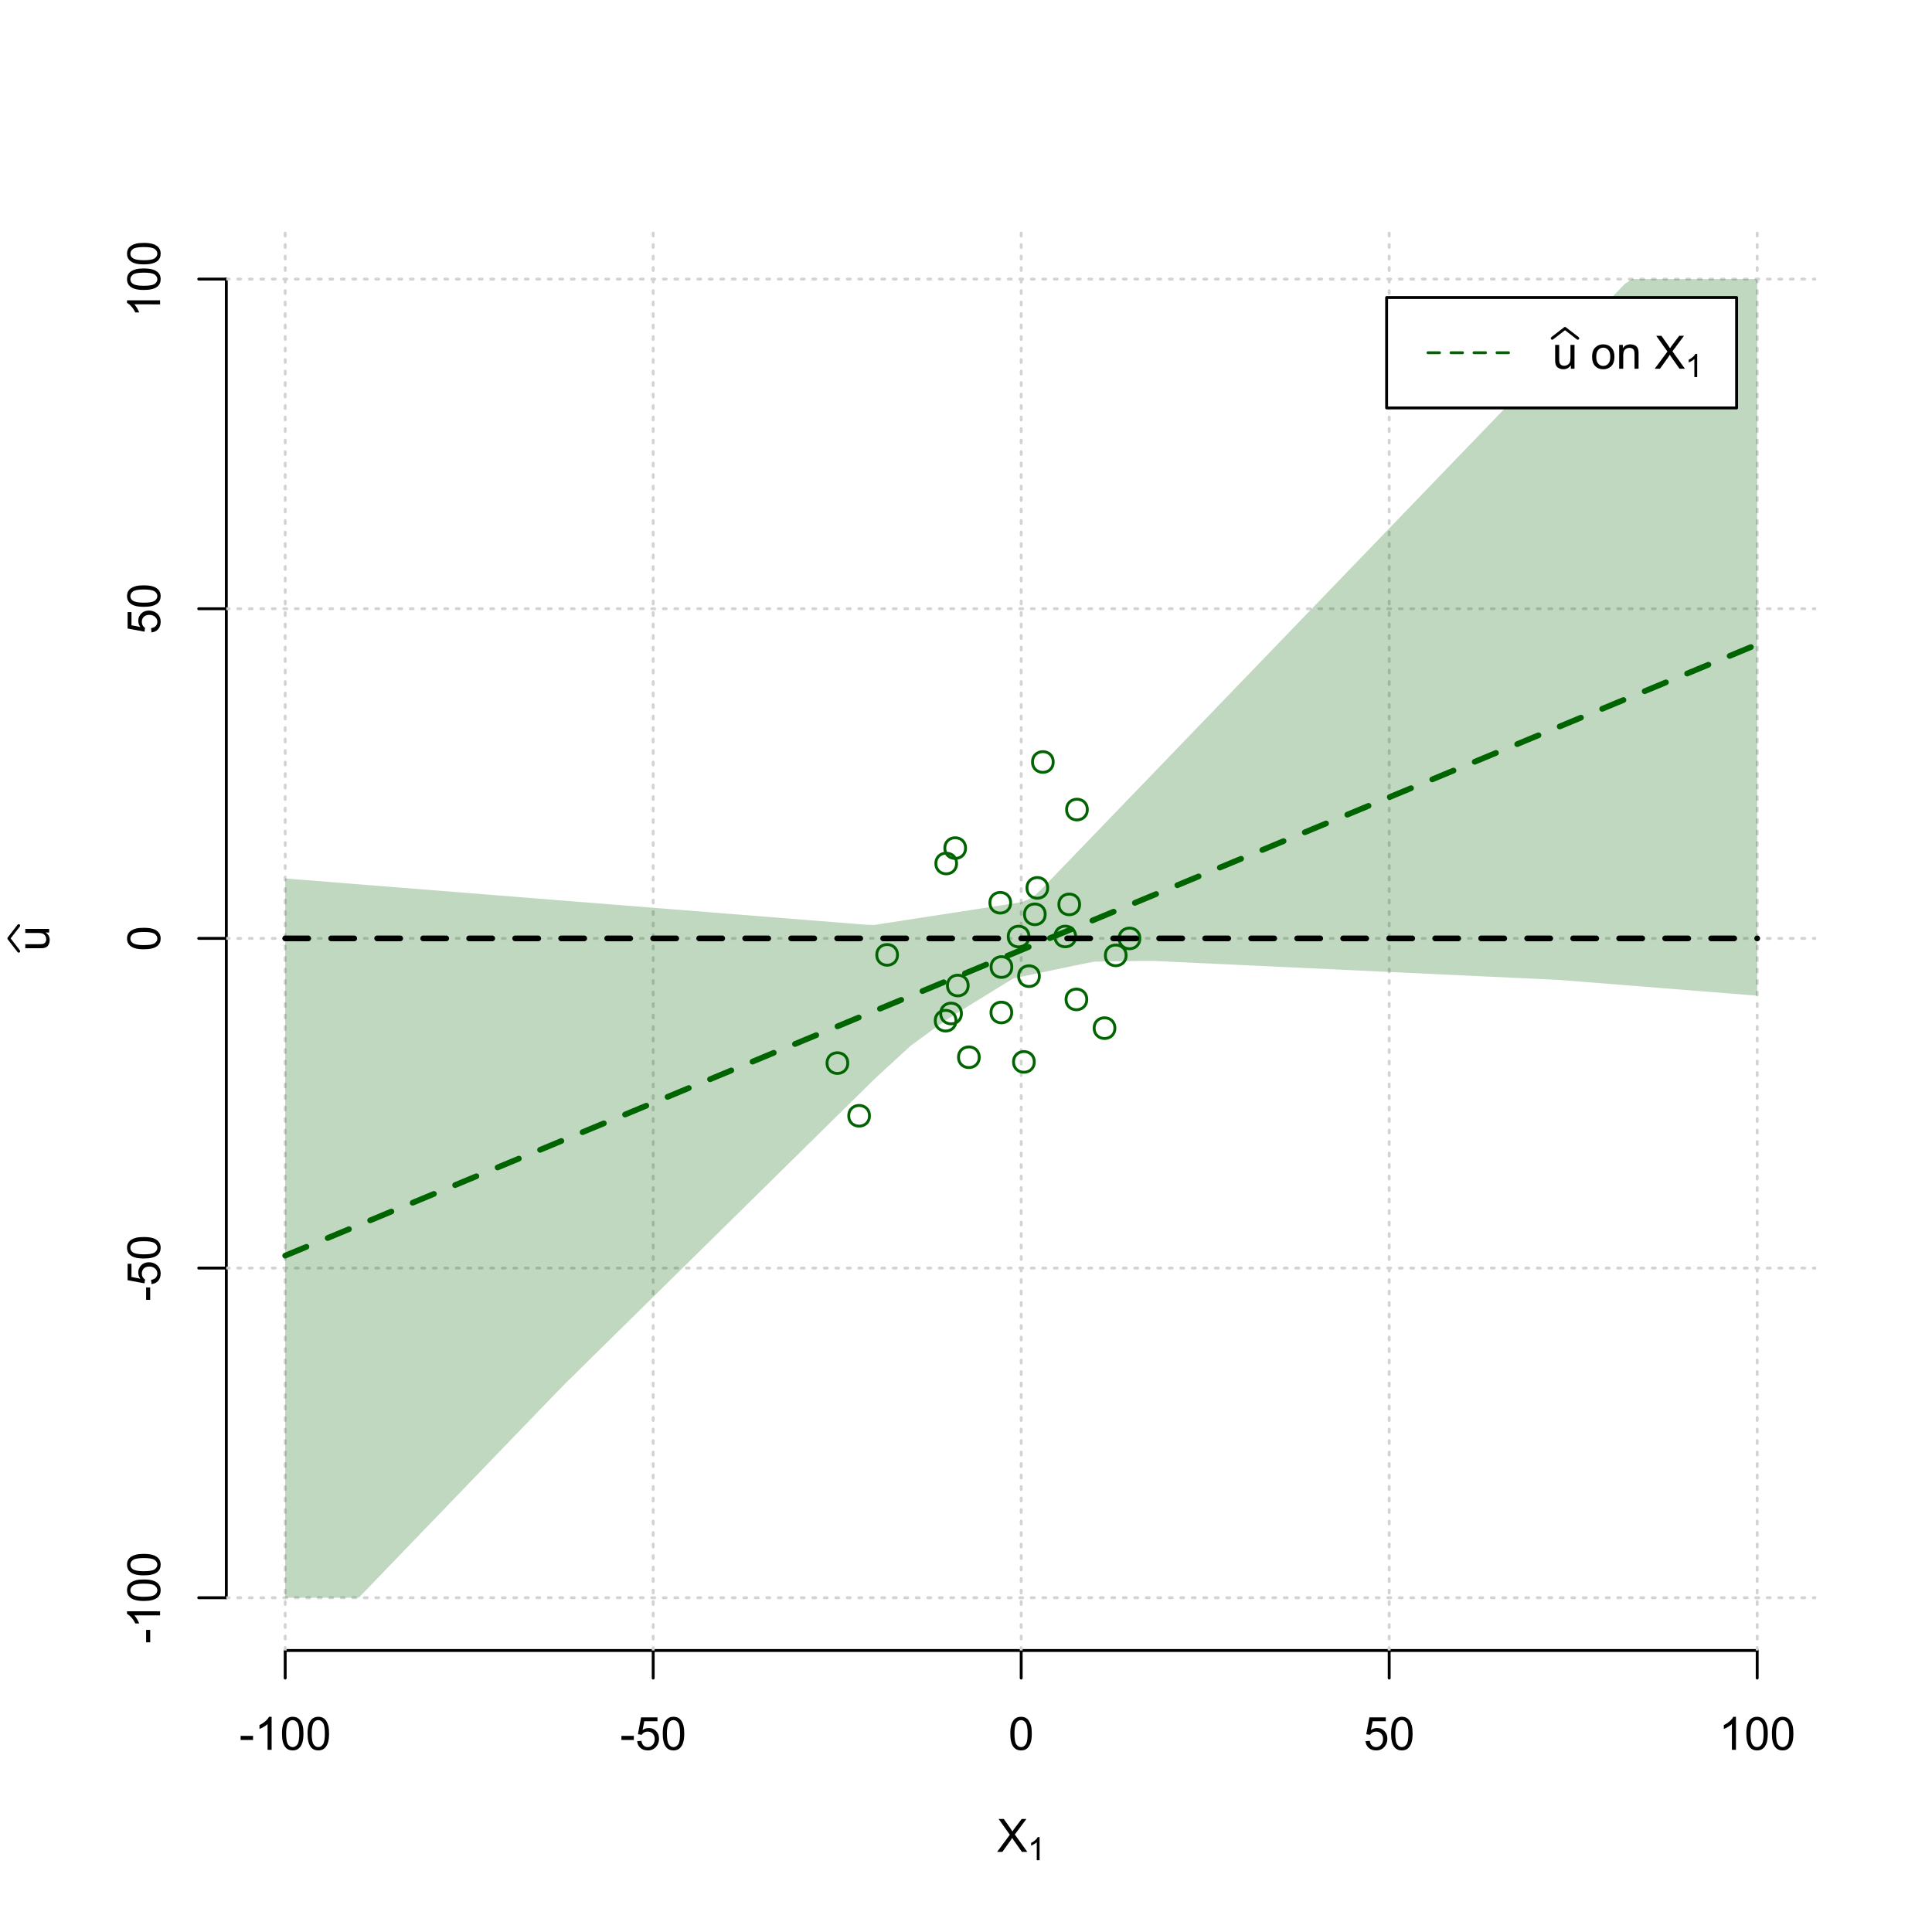 <?xml version="1.0" encoding="UTF-8"?>
<svg xmlns="http://www.w3.org/2000/svg" xmlns:xlink="http://www.w3.org/1999/xlink" width="504pt" height="504pt" viewBox="0 0 504 504" version="1.1">
<defs>
<g>
<symbol overflow="visible" id="glyph0-0">
<path style="stroke:none;" d="M 1.5 0 L 1.5 -7.5 L 7.5 -7.5 L 7.5 0 Z M 1.688 -0.188 L 7.312 -0.188 L 7.312 -7.312 L 1.688 -7.312 Z M 1.688 -0.188 "/>
</symbol>
<symbol overflow="visible" id="glyph0-1">
<path style="stroke:none;" d="M 0.055 0 L 3.375 -4.477 L 0.445 -8.59 L 1.797 -8.59 L 3.359 -6.387 C 3.68 -5.93 3.91 -5.578 4.047 -5.332 C 4.238 -5.645 4.465 -5.969 4.727 -6.312 L 6.457 -8.59 L 7.695 -8.59 L 4.676 -4.539 L 7.93 0 L 6.523 0 L 4.359 -3.062 C 4.238 -3.238 4.113 -3.43 3.984 -3.641 C 3.789 -3.324 3.652 -3.109 3.574 -2.992 L 1.418 0 Z M 0.055 0 "/>
</symbol>
<symbol overflow="visible" id="glyph0-2">
<path style="stroke:none;" d="M 0.383 -2.578 L 0.383 -3.641 L 3.621 -3.641 L 3.621 -2.578 Z M 0.383 -2.578 "/>
</symbol>
<symbol overflow="visible" id="glyph0-3">
<path style="stroke:none;" d="M 4.469 0 L 3.414 0 L 3.414 -6.719 C 3.16 -6.477 2.828 -6.234 2.414 -5.996 C 2 -5.75 1.629 -5.57 1.305 -5.449 L 1.305 -6.469 C 1.895 -6.742 2.41 -7.078 2.852 -7.477 C 3.293 -7.871 3.605 -8.254 3.789 -8.625 L 4.469 -8.625 Z M 4.469 0 "/>
</symbol>
<symbol overflow="visible" id="glyph0-4">
<path style="stroke:none;" d="M 0.5 -4.234 C 0.496 -5.246 0.602 -6.062 0.812 -6.688 C 1.02 -7.305 1.328 -7.785 1.742 -8.121 C 2.148 -8.457 2.668 -8.625 3.297 -8.625 C 3.758 -8.625 4.164 -8.531 4.512 -8.348 C 4.855 -8.16 5.141 -7.891 5.371 -7.543 C 5.594 -7.191 5.773 -6.766 5.906 -6.266 C 6.035 -5.762 6.098 -5.086 6.102 -4.234 C 6.098 -3.227 5.996 -2.414 5.789 -1.797 C 5.578 -1.176 5.266 -0.695 4.859 -0.359 C 4.445 -0.02 3.926 0.145 3.297 0.148 C 2.465 0.145 1.816 -0.148 1.348 -0.742 C 0.781 -1.457 0.496 -2.621 0.5 -4.234 Z M 1.582 -4.234 C 1.582 -2.824 1.746 -1.887 2.074 -1.418 C 2.402 -0.949 2.809 -0.715 3.297 -0.719 C 3.777 -0.715 4.184 -0.949 4.52 -1.422 C 4.848 -1.887 5.016 -2.824 5.016 -4.234 C 5.016 -5.648 4.848 -6.59 4.52 -7.055 C 4.184 -7.516 3.773 -7.746 3.289 -7.75 C 2.801 -7.746 2.414 -7.543 2.125 -7.137 C 1.762 -6.613 1.582 -5.645 1.582 -4.234 Z M 1.582 -4.234 "/>
</symbol>
<symbol overflow="visible" id="glyph0-5">
<path style="stroke:none;" d="M 0.5 -2.25 L 1.605 -2.344 C 1.684 -1.805 1.871 -1.398 2.176 -1.125 C 2.473 -0.852 2.836 -0.715 3.258 -0.719 C 3.766 -0.715 4.195 -0.906 4.547 -1.293 C 4.898 -1.672 5.074 -2.18 5.074 -2.82 C 5.074 -3.414 4.902 -3.891 4.566 -4.242 C 4.227 -4.59 3.785 -4.762 3.242 -4.766 C 2.898 -4.762 2.594 -4.684 2.32 -4.531 C 2.047 -4.375 1.832 -4.176 1.676 -3.93 L 0.688 -4.062 L 1.516 -8.473 L 5.789 -8.473 L 5.789 -7.465 L 2.359 -7.465 L 1.898 -5.156 C 2.414 -5.516 2.953 -5.695 3.523 -5.695 C 4.27 -5.695 4.902 -5.434 5.422 -4.914 C 5.934 -4.395 6.191 -3.727 6.195 -2.914 C 6.191 -2.133 5.965 -1.461 5.516 -0.898 C 4.961 -0.199 4.211 0.145 3.258 0.148 C 2.477 0.145 1.836 -0.07 1.344 -0.508 C 0.844 -0.941 0.562 -1.523 0.5 -2.25 Z M 0.5 -2.25 "/>
</symbol>
<symbol overflow="visible" id="glyph0-6">
<path style="stroke:none;" d="M 4.867 0 L 4.867 -0.914 C 4.379 -0.211 3.723 0.141 2.895 0.141 C 2.527 0.141 2.184 0.07 1.867 -0.07 C 1.547 -0.211 1.309 -0.387 1.156 -0.602 C 1 -0.812 0.895 -1.074 0.832 -1.383 C 0.785 -1.59 0.762 -1.918 0.766 -2.367 L 0.766 -6.223 L 1.82 -6.223 L 1.82 -2.773 C 1.816 -2.219 1.84 -1.848 1.887 -1.656 C 1.949 -1.379 2.09 -1.16 2.309 -1.004 C 2.523 -0.84 2.789 -0.762 3.105 -0.766 C 3.418 -0.762 3.715 -0.844 3.996 -1.008 C 4.273 -1.172 4.469 -1.391 4.586 -1.672 C 4.699 -1.949 4.758 -2.355 4.758 -2.891 L 4.758 -6.223 L 5.812 -6.223 L 5.812 0 Z M 4.867 0 "/>
</symbol>
<symbol overflow="visible" id="glyph0-7">
<path style="stroke:none;" d=""/>
</symbol>
<symbol overflow="visible" id="glyph0-8">
<path style="stroke:none;" d="M 0.398 -3.109 C 0.398 -4.262 0.719 -5.117 1.359 -5.672 C 1.895 -6.133 2.547 -6.363 3.316 -6.363 C 4.172 -6.363 4.871 -6.082 5.414 -5.52 C 5.953 -4.957 6.223 -4.184 6.227 -3.199 C 6.223 -2.398 6.102 -1.766 5.867 -1.309 C 5.625 -0.848 5.277 -0.492 4.82 -0.238 C 4.359 0.016 3.859 0.141 3.316 0.141 C 2.441 0.141 1.734 -0.137 1.203 -0.695 C 0.664 -1.254 0.398 -2.059 0.398 -3.109 Z M 1.484 -3.109 C 1.48 -2.309 1.656 -1.711 2.004 -1.32 C 2.348 -0.922 2.785 -0.727 3.316 -0.727 C 3.84 -0.727 4.273 -0.926 4.621 -1.324 C 4.969 -1.723 5.145 -2.328 5.145 -3.148 C 5.145 -3.914 4.969 -4.496 4.617 -4.895 C 4.266 -5.289 3.832 -5.488 3.316 -5.492 C 2.785 -5.488 2.348 -5.293 2.004 -4.898 C 1.656 -4.5 1.48 -3.902 1.484 -3.109 Z M 1.484 -3.109 "/>
</symbol>
<symbol overflow="visible" id="glyph0-9">
<path style="stroke:none;" d="M 0.789 0 L 0.789 -6.223 L 1.742 -6.223 L 1.742 -5.336 C 2.195 -6.02 2.855 -6.363 3.719 -6.363 C 4.09 -6.363 4.434 -6.293 4.754 -6.16 C 5.066 -6.023 5.305 -5.848 5.461 -5.633 C 5.617 -5.41 5.727 -5.152 5.789 -4.852 C 5.828 -4.656 5.848 -4.312 5.848 -3.828 L 5.848 0 L 4.793 0 L 4.793 -3.785 C 4.793 -4.215 4.75 -4.535 4.668 -4.75 C 4.586 -4.961 4.441 -5.129 4.234 -5.258 C 4.023 -5.383 3.777 -5.449 3.5 -5.449 C 3.047 -5.449 2.66 -5.305 2.332 -5.02 C 2.004 -4.734 1.84 -4.195 1.844 -3.398 L 1.844 0 Z M 0.789 0 "/>
</symbol>
<symbol overflow="visible" id="glyph1-0">
<path style="stroke:none;" d="M 1.051 0 L 1.051 -5.25 L 5.25 -5.25 L 5.25 0 Z M 1.18 -0.133 L 5.117 -0.133 L 5.117 -5.117 L 1.18 -5.117 Z M 1.18 -0.133 "/>
</symbol>
<symbol overflow="visible" id="glyph1-1">
<path style="stroke:none;" d="M 3.129 0 L 2.391 0 L 2.391 -4.703 C 2.211 -4.531 1.977 -4.363 1.691 -4.195 C 1.398 -4.023 1.141 -3.895 0.914 -3.812 L 0.914 -4.527 C 1.328 -4.719 1.688 -4.953 1.996 -5.234 C 2.305 -5.508 2.523 -5.777 2.652 -6.039 L 3.129 -6.039 Z M 3.129 0 "/>
</symbol>
<symbol overflow="visible" id="glyph2-0">
<path style="stroke:none;" d="M 0 -1.5 L -7.5 -1.5 L -7.5 -7.5 L 0 -7.5 Z M -0.188 -1.688 L -0.188 -7.312 L -7.312 -7.312 L -7.312 -1.688 Z M -0.188 -1.688 "/>
</symbol>
<symbol overflow="visible" id="glyph2-1">
<path style="stroke:none;" d="M 0 -4.867 L -0.914 -4.867 C -0.211 -4.379 0.141 -3.723 0.141 -2.895 C 0.141 -2.527 0.07 -2.184 -0.07 -1.867 C -0.211 -1.547 -0.387 -1.309 -0.598 -1.156 C -0.809 -1 -1.07 -0.895 -1.383 -0.832 C -1.59 -0.789 -1.918 -0.766 -2.367 -0.77 L -6.223 -0.77 L -6.223 -1.824 L -2.773 -1.824 C -2.219 -1.82 -1.848 -1.844 -1.656 -1.887 C -1.379 -1.949 -1.16 -2.09 -1.004 -2.309 C -0.84 -2.523 -0.762 -2.789 -0.766 -3.105 C -0.762 -3.418 -0.844 -3.715 -1.008 -3.996 C -1.172 -4.273 -1.391 -4.469 -1.672 -4.586 C -1.945 -4.699 -2.352 -4.758 -2.887 -4.758 L -6.223 -4.758 L -6.223 -5.812 L 0 -5.812 Z M 0 -4.867 "/>
</symbol>
<symbol overflow="visible" id="glyph2-2">
<path style="stroke:none;" d="M -2.578 -0.383 L -3.641 -0.383 L -3.641 -3.621 L -2.578 -3.621 Z M -2.578 -0.383 "/>
</symbol>
<symbol overflow="visible" id="glyph2-3">
<path style="stroke:none;" d="M 0 -4.469 L 0 -3.414 L -6.719 -3.418 C -6.477 -3.16 -6.234 -2.828 -5.996 -2.418 C -5.75 -2.004 -5.57 -1.633 -5.449 -1.309 L -6.469 -1.309 C -6.742 -1.895 -7.078 -2.41 -7.477 -2.852 C -7.871 -3.293 -8.254 -3.605 -8.625 -3.793 L -8.625 -4.473 Z M 0 -4.469 "/>
</symbol>
<symbol overflow="visible" id="glyph2-4">
<path style="stroke:none;" d="M -4.234 -0.5 C -5.246 -0.496 -6.062 -0.602 -6.688 -0.812 C -7.305 -1.02 -7.785 -1.328 -8.121 -1.742 C -8.457 -2.152 -8.625 -2.672 -8.625 -3.301 C -8.625 -3.758 -8.531 -4.164 -8.348 -4.512 C -8.16 -4.859 -7.891 -5.145 -7.543 -5.371 C -7.191 -5.594 -6.766 -5.773 -6.266 -5.906 C -5.762 -6.035 -5.086 -6.098 -4.234 -6.102 C -3.223 -6.098 -2.41 -5.996 -1.793 -5.789 C -1.176 -5.578 -0.695 -5.266 -0.359 -4.859 C -0.02 -4.445 0.145 -3.926 0.148 -3.297 C 0.145 -2.465 -0.148 -1.816 -0.742 -1.348 C -1.457 -0.781 -2.621 -0.496 -4.234 -0.5 Z M -4.234 -1.582 C -2.824 -1.582 -1.887 -1.746 -1.418 -2.074 C -0.949 -2.402 -0.715 -2.809 -0.719 -3.297 C -0.715 -3.777 -0.949 -4.184 -1.422 -4.52 C -1.887 -4.848 -2.824 -5.016 -4.234 -5.016 C -5.648 -5.016 -6.59 -4.848 -7.055 -4.52 C -7.516 -4.188 -7.746 -3.777 -7.75 -3.289 C -7.746 -2.801 -7.543 -2.414 -7.137 -2.129 C -6.613 -1.762 -5.645 -1.582 -4.234 -1.582 Z M -4.234 -1.582 "/>
</symbol>
<symbol overflow="visible" id="glyph2-5">
<path style="stroke:none;" d="M -2.25 -0.5 L -2.344 -1.605 C -1.805 -1.684 -1.398 -1.871 -1.125 -2.176 C -0.852 -2.473 -0.715 -2.836 -0.719 -3.258 C -0.715 -3.766 -0.906 -4.195 -1.293 -4.547 C -1.672 -4.898 -2.18 -5.074 -2.816 -5.074 C -3.414 -5.074 -3.891 -4.902 -4.242 -4.566 C -4.59 -4.227 -4.762 -3.785 -4.766 -3.242 C -4.762 -2.898 -4.684 -2.594 -4.531 -2.32 C -4.375 -2.047 -4.176 -1.832 -3.93 -1.676 L -4.062 -0.688 L -8.473 -1.52 L -8.473 -5.789 L -7.465 -5.789 L -7.465 -2.363 L -5.156 -1.898 C -5.516 -2.414 -5.695 -2.953 -5.695 -3.523 C -5.695 -4.27 -5.434 -4.902 -4.914 -5.422 C -4.395 -5.934 -3.727 -6.191 -2.91 -6.195 C -2.133 -6.191 -1.461 -5.965 -0.895 -5.516 C -0.199 -4.961 0.145 -4.211 0.148 -3.258 C 0.145 -2.477 -0.07 -1.836 -0.508 -1.344 C -0.941 -0.848 -1.523 -0.566 -2.25 -0.5 Z M -2.25 -0.5 "/>
</symbol>
</g>
<clipPath id="clip1">
  <path d="M 74 59.039 L 75 59.039 L 75 430.559 L 74 430.559 Z M 74 59.039 "/>
</clipPath>
<clipPath id="clip2">
  <path d="M 170 59.039 L 171 59.039 L 171 430.559 L 170 430.559 Z M 170 59.039 "/>
</clipPath>
<clipPath id="clip3">
  <path d="M 266 59.039 L 267 59.039 L 267 430.559 L 266 430.559 Z M 266 59.039 "/>
</clipPath>
<clipPath id="clip4">
  <path d="M 362 59.039 L 363 59.039 L 363 430.559 L 362 430.559 Z M 362 59.039 "/>
</clipPath>
<clipPath id="clip5">
  <path d="M 458 59.039 L 459 59.039 L 459 430.559 L 458 430.559 Z M 458 59.039 "/>
</clipPath>
<clipPath id="clip6">
  <path d="M 59.039 416 L 473.758 416 L 473.758 418 L 59.039 418 Z M 59.039 416 "/>
</clipPath>
<clipPath id="clip7">
  <path d="M 59.039 330 L 473.758 330 L 473.758 332 L 59.039 332 Z M 59.039 330 "/>
</clipPath>
<clipPath id="clip8">
  <path d="M 59.039 244 L 473.758 244 L 473.758 246 L 59.039 246 Z M 59.039 244 "/>
</clipPath>
<clipPath id="clip9">
  <path d="M 59.039 158 L 473.758 158 L 473.758 160 L 59.039 160 Z M 59.039 158 "/>
</clipPath>
<clipPath id="clip10">
  <path d="M 59.039 72 L 473.758 72 L 473.758 74 L 59.039 74 Z M 59.039 72 "/>
</clipPath>
</defs>
<g id="surface4686">
<rect x="0" y="0" width="504" height="504" style="fill:rgb(100%,100%,100%);fill-opacity:1;stroke:none;"/>
<g style="fill:rgb(0%,0%,0%);fill-opacity:1;">
  <use xlink:href="#glyph0-1" x="260.062" y="483.102"/>
</g>
<g style="fill:rgb(0%,0%,0%);fill-opacity:1;">
  <use xlink:href="#glyph1-1" x="268.066" y="485.281"/>
</g>
<g style="fill:rgb(0%,0%,0%);fill-opacity:1;">
  <use xlink:href="#glyph2-1" x="12.82" y="248.137"/>
</g>
<path style="fill:none;stroke-width:0.75;stroke-linecap:round;stroke-linejoin:round;stroke:rgb(0%,0%,0%);stroke-opacity:1;stroke-miterlimit:10;" d="M 4.879 248.137 L 2.301 244.801 L 4.879 241.465 "/>
<path style="fill:none;stroke-width:0.75;stroke-linecap:round;stroke-linejoin:round;stroke:rgb(0%,0%,0%);stroke-opacity:1;stroke-miterlimit:10;" d="M 74.398 430.559 L 458.398 430.559 "/>
<path style="fill:none;stroke-width:0.75;stroke-linecap:round;stroke-linejoin:round;stroke:rgb(0%,0%,0%);stroke-opacity:1;stroke-miterlimit:10;" d="M 74.398 430.559 L 74.398 437.762 "/>
<path style="fill:none;stroke-width:0.75;stroke-linecap:round;stroke-linejoin:round;stroke:rgb(0%,0%,0%);stroke-opacity:1;stroke-miterlimit:10;" d="M 170.398 430.559 L 170.398 437.762 "/>
<path style="fill:none;stroke-width:0.75;stroke-linecap:round;stroke-linejoin:round;stroke:rgb(0%,0%,0%);stroke-opacity:1;stroke-miterlimit:10;" d="M 266.398 430.559 L 266.398 437.762 "/>
<path style="fill:none;stroke-width:0.75;stroke-linecap:round;stroke-linejoin:round;stroke:rgb(0%,0%,0%);stroke-opacity:1;stroke-miterlimit:10;" d="M 362.398 430.559 L 362.398 437.762 "/>
<path style="fill:none;stroke-width:0.75;stroke-linecap:round;stroke-linejoin:round;stroke:rgb(0%,0%,0%);stroke-opacity:1;stroke-miterlimit:10;" d="M 458.398 430.559 L 458.398 437.762 "/>
<g style="fill:rgb(0%,0%,0%);fill-opacity:1;">
  <use xlink:href="#glyph0-2" x="62.391" y="456.48"/>
  <use xlink:href="#glyph0-3" x="66.387" y="456.48"/>
  <use xlink:href="#glyph0-4" x="73.061" y="456.48"/>
  <use xlink:href="#glyph0-4" x="79.734" y="456.48"/>
</g>
<g style="fill:rgb(0%,0%,0%);fill-opacity:1;">
  <use xlink:href="#glyph0-2" x="161.727" y="456.48"/>
  <use xlink:href="#glyph0-5" x="165.723" y="456.48"/>
  <use xlink:href="#glyph0-4" x="172.396" y="456.48"/>
</g>
<g style="fill:rgb(0%,0%,0%);fill-opacity:1;">
  <use xlink:href="#glyph0-4" x="263.062" y="456.48"/>
</g>
<g style="fill:rgb(0%,0%,0%);fill-opacity:1;">
  <use xlink:href="#glyph0-5" x="355.727" y="456.48"/>
  <use xlink:href="#glyph0-4" x="362.4" y="456.48"/>
</g>
<g style="fill:rgb(0%,0%,0%);fill-opacity:1;">
  <use xlink:href="#glyph0-3" x="448.387" y="456.48"/>
  <use xlink:href="#glyph0-4" x="455.061" y="456.48"/>
  <use xlink:href="#glyph0-4" x="461.734" y="456.48"/>
</g>
<path style="fill:none;stroke-width:0.75;stroke-linecap:round;stroke-linejoin:round;stroke:rgb(0%,0%,0%);stroke-opacity:1;stroke-miterlimit:10;" d="M 59.039 416.801 L 59.039 72.801 "/>
<path style="fill:none;stroke-width:0.75;stroke-linecap:round;stroke-linejoin:round;stroke:rgb(0%,0%,0%);stroke-opacity:1;stroke-miterlimit:10;" d="M 59.039 416.801 L 51.84 416.801 "/>
<path style="fill:none;stroke-width:0.75;stroke-linecap:round;stroke-linejoin:round;stroke:rgb(0%,0%,0%);stroke-opacity:1;stroke-miterlimit:10;" d="M 59.039 330.801 L 51.84 330.801 "/>
<path style="fill:none;stroke-width:0.75;stroke-linecap:round;stroke-linejoin:round;stroke:rgb(0%,0%,0%);stroke-opacity:1;stroke-miterlimit:10;" d="M 59.039 244.801 L 51.84 244.801 "/>
<path style="fill:none;stroke-width:0.75;stroke-linecap:round;stroke-linejoin:round;stroke:rgb(0%,0%,0%);stroke-opacity:1;stroke-miterlimit:10;" d="M 59.039 158.801 L 51.84 158.801 "/>
<path style="fill:none;stroke-width:0.75;stroke-linecap:round;stroke-linejoin:round;stroke:rgb(0%,0%,0%);stroke-opacity:1;stroke-miterlimit:10;" d="M 59.039 72.801 L 51.84 72.801 "/>
<g style="fill:rgb(0%,0%,0%);fill-opacity:1;">
  <use xlink:href="#glyph2-2" x="41.762" y="428.809"/>
  <use xlink:href="#glyph2-3" x="41.762" y="424.812"/>
  <use xlink:href="#glyph2-4" x="41.762" y="418.139"/>
  <use xlink:href="#glyph2-4" x="41.762" y="411.465"/>
</g>
<g style="fill:rgb(0%,0%,0%);fill-opacity:1;">
  <use xlink:href="#glyph2-2" x="41.762" y="339.473"/>
  <use xlink:href="#glyph2-5" x="41.762" y="335.477"/>
  <use xlink:href="#glyph2-4" x="41.762" y="328.803"/>
</g>
<g style="fill:rgb(0%,0%,0%);fill-opacity:1;">
  <use xlink:href="#glyph2-4" x="41.762" y="248.137"/>
</g>
<g style="fill:rgb(0%,0%,0%);fill-opacity:1;">
  <use xlink:href="#glyph2-5" x="41.762" y="165.473"/>
  <use xlink:href="#glyph2-4" x="41.762" y="158.799"/>
</g>
<g style="fill:rgb(0%,0%,0%);fill-opacity:1;">
  <use xlink:href="#glyph2-3" x="41.762" y="82.812"/>
  <use xlink:href="#glyph2-4" x="41.762" y="76.139"/>
  <use xlink:href="#glyph2-4" x="41.762" y="69.465"/>
</g>
<g clip-path="url(#clip1)" clip-rule="nonzero">
<path style="fill:none;stroke-width:0.75;stroke-linecap:round;stroke-linejoin:round;stroke:rgb(82.745%,82.745%,82.745%);stroke-opacity:1;stroke-dasharray:0.75,2.25;stroke-miterlimit:10;" d="M 74.398 430.559 L 74.398 59.039 "/>
</g>
<g clip-path="url(#clip2)" clip-rule="nonzero">
<path style="fill:none;stroke-width:0.75;stroke-linecap:round;stroke-linejoin:round;stroke:rgb(82.745%,82.745%,82.745%);stroke-opacity:1;stroke-dasharray:0.75,2.25;stroke-miterlimit:10;" d="M 170.398 430.559 L 170.398 59.039 "/>
</g>
<g clip-path="url(#clip3)" clip-rule="nonzero">
<path style="fill:none;stroke-width:0.75;stroke-linecap:round;stroke-linejoin:round;stroke:rgb(82.745%,82.745%,82.745%);stroke-opacity:1;stroke-dasharray:0.75,2.25;stroke-miterlimit:10;" d="M 266.398 430.559 L 266.398 59.039 "/>
</g>
<g clip-path="url(#clip4)" clip-rule="nonzero">
<path style="fill:none;stroke-width:0.75;stroke-linecap:round;stroke-linejoin:round;stroke:rgb(82.745%,82.745%,82.745%);stroke-opacity:1;stroke-dasharray:0.75,2.25;stroke-miterlimit:10;" d="M 362.398 430.559 L 362.398 59.039 "/>
</g>
<g clip-path="url(#clip5)" clip-rule="nonzero">
<path style="fill:none;stroke-width:0.75;stroke-linecap:round;stroke-linejoin:round;stroke:rgb(82.745%,82.745%,82.745%);stroke-opacity:1;stroke-dasharray:0.75,2.25;stroke-miterlimit:10;" d="M 458.398 430.559 L 458.398 59.039 "/>
</g>
<g clip-path="url(#clip6)" clip-rule="nonzero">
<path style="fill:none;stroke-width:0.75;stroke-linecap:round;stroke-linejoin:round;stroke:rgb(82.745%,82.745%,82.745%);stroke-opacity:1;stroke-dasharray:0.75,2.25;stroke-miterlimit:10;" d="M 59.039 416.801 L 473.762 416.801 "/>
</g>
<g clip-path="url(#clip7)" clip-rule="nonzero">
<path style="fill:none;stroke-width:0.75;stroke-linecap:round;stroke-linejoin:round;stroke:rgb(82.745%,82.745%,82.745%);stroke-opacity:1;stroke-dasharray:0.75,2.25;stroke-miterlimit:10;" d="M 59.039 330.801 L 473.762 330.801 "/>
</g>
<g clip-path="url(#clip8)" clip-rule="nonzero">
<path style="fill:none;stroke-width:0.75;stroke-linecap:round;stroke-linejoin:round;stroke:rgb(82.745%,82.745%,82.745%);stroke-opacity:1;stroke-dasharray:0.75,2.25;stroke-miterlimit:10;" d="M 59.039 244.801 L 473.762 244.801 "/>
</g>
<g clip-path="url(#clip9)" clip-rule="nonzero">
<path style="fill:none;stroke-width:0.75;stroke-linecap:round;stroke-linejoin:round;stroke:rgb(82.745%,82.745%,82.745%);stroke-opacity:1;stroke-dasharray:0.75,2.25;stroke-miterlimit:10;" d="M 59.039 158.801 L 473.762 158.801 "/>
</g>
<g clip-path="url(#clip10)" clip-rule="nonzero">
<path style="fill:none;stroke-width:0.75;stroke-linecap:round;stroke-linejoin:round;stroke:rgb(82.745%,82.745%,82.745%);stroke-opacity:1;stroke-dasharray:0.75,2.25;stroke-miterlimit:10;" d="M 59.039 72.801 L 473.762 72.801 "/>
</g>
<path style=" stroke:none;fill-rule:nonzero;fill:rgb(0%,39.216%,0%);fill-opacity:0.251;" d="M 74.398 213.875 L 74.398 229.164 L 76.32 229.316 L 78.238 229.469 L 80.16 229.621 L 82.078 229.773 L 85.922 230.078 L 87.84 230.234 L 89.762 230.387 L 91.68 230.539 L 93.602 230.691 L 95.52 230.844 L 97.441 230.996 L 99.359 231.148 L 101.281 231.301 L 103.199 231.457 L 105.121 231.609 L 107.039 231.762 L 108.961 231.914 L 110.879 232.066 L 112.801 232.219 L 114.719 232.371 L 116.641 232.527 L 118.559 232.68 L 120.48 232.832 L 122.398 232.984 L 124.32 233.137 L 126.238 233.289 L 128.16 233.441 L 130.078 233.598 L 133.922 233.902 L 135.84 234.055 L 137.762 234.207 L 139.68 234.359 L 141.602 234.512 L 143.52 234.664 L 145.441 234.82 L 147.359 234.973 L 149.281 235.125 L 151.199 235.277 L 153.121 235.43 L 155.039 235.582 L 156.961 235.734 L 158.879 235.891 L 160.801 236.043 L 162.719 236.195 L 164.641 236.348 L 166.559 236.5 L 168.48 236.652 L 170.398 236.805 L 172.32 236.961 L 174.238 237.113 L 176.16 237.266 L 178.078 237.418 L 181.922 237.723 L 183.84 237.875 L 185.762 238.031 L 187.68 238.184 L 189.602 238.336 L 191.52 238.488 L 193.441 238.641 L 195.359 238.793 L 197.281 238.945 L 199.199 239.098 L 201.121 239.254 L 203.039 239.406 L 204.961 239.559 L 206.879 239.711 L 208.801 239.863 L 210.719 240.016 L 212.641 240.168 L 214.559 240.324 L 216.48 240.477 L 218.398 240.629 L 220.32 240.781 L 222.238 240.934 L 224.16 241.086 L 226.078 241.238 L 228 241.301 L 229.922 241.004 L 231.84 240.707 L 233.762 240.414 L 235.68 240.117 L 237.602 239.82 L 239.52 239.523 L 241.441 239.23 L 243.359 238.934 L 245.281 238.637 L 247.199 238.34 L 249.121 238.047 L 251.039 237.75 L 252.961 237.453 L 254.879 237.156 L 256.801 236.859 L 258.719 236.566 L 260.641 236.27 L 262.559 235.973 L 264.48 235.676 L 266.398 235.383 L 268.32 234.613 L 270.238 233.344 L 272.16 231.48 L 274.078 229.488 L 277.922 225.504 L 279.84 223.512 L 281.762 221.52 L 283.68 219.527 L 285.602 217.535 L 287.52 215.543 L 289.441 213.551 L 291.359 211.559 L 293.281 209.566 L 295.199 207.574 L 297.121 205.582 L 299.039 203.59 L 300.961 201.598 L 302.879 199.605 L 304.801 197.613 L 306.719 195.621 L 308.641 193.629 L 310.559 191.637 L 312.48 189.645 L 314.398 187.652 L 316.32 185.66 L 318.238 183.668 L 320.16 181.672 L 322.078 179.68 L 325.922 175.695 L 327.84 173.703 L 329.762 171.711 L 331.68 169.719 L 333.602 167.727 L 335.52 165.734 L 337.441 163.742 L 339.359 161.75 L 341.281 159.758 L 343.199 157.766 L 345.121 155.773 L 347.039 153.781 L 348.961 151.789 L 350.879 149.797 L 352.801 147.805 L 354.719 145.812 L 356.641 143.82 L 358.559 141.828 L 360.48 139.836 L 362.398 137.844 L 364.32 135.852 L 366.238 133.859 L 368.16 131.867 L 370.078 129.875 L 372 127.879 L 373.922 125.887 L 375.84 123.895 L 377.762 121.902 L 379.68 119.91 L 381.602 117.918 L 383.52 115.926 L 385.441 113.934 L 387.359 111.941 L 389.281 109.949 L 391.199 107.957 L 393.121 105.965 L 395.039 103.973 L 396.961 101.98 L 398.879 99.988 L 400.801 97.996 L 402.719 96.004 L 404.641 94.012 L 406.559 92.02 L 408.48 90.027 L 410.398 88.035 L 412.32 86.043 L 414.238 84.051 L 416.16 82.059 L 418.078 80.066 L 421.922 76.082 L 423.84 74.086 L 425.762 72.801 L 458.398 72.801 L 458.398 275.027 L 458.398 259.738 L 456.48 259.586 L 454.559 259.434 L 452.641 259.281 L 450.719 259.129 L 448.801 258.973 L 446.879 258.82 L 444.961 258.668 L 443.039 258.516 L 441.121 258.363 L 439.199 258.211 L 437.281 258.059 L 435.359 257.902 L 433.441 257.75 L 431.52 257.598 L 429.602 257.445 L 427.68 257.293 L 425.762 257.141 L 423.84 256.988 L 421.922 256.832 L 418.078 256.527 L 416.16 256.375 L 414.238 256.223 L 412.32 256.07 L 410.398 255.918 L 408.48 255.766 L 406.559 255.621 L 404.641 255.531 L 402.719 255.441 L 400.801 255.352 L 398.879 255.262 L 396.961 255.172 L 395.039 255.082 L 393.121 254.992 L 391.199 254.902 L 389.281 254.812 L 387.359 254.723 L 385.441 254.633 L 383.52 254.543 L 381.602 254.453 L 379.68 254.363 L 377.762 254.273 L 375.84 254.184 L 373.922 254.09 L 370.078 253.91 L 368.16 253.82 L 366.238 253.73 L 364.32 253.641 L 362.398 253.551 L 360.48 253.461 L 358.559 253.371 L 356.641 253.281 L 354.719 253.191 L 352.801 253.102 L 350.879 253.012 L 348.961 252.922 L 347.039 252.832 L 345.121 252.742 L 343.199 252.652 L 341.281 252.562 L 339.359 252.473 L 337.441 252.383 L 335.52 252.293 L 333.602 252.199 L 331.68 252.109 L 329.762 252.02 L 327.84 251.93 L 325.922 251.84 L 322.078 251.66 L 320.16 251.57 L 318.238 251.48 L 316.32 251.391 L 314.398 251.301 L 312.48 251.211 L 310.559 251.121 L 308.641 251.031 L 306.719 250.941 L 304.801 250.852 L 302.879 250.762 L 300.961 250.672 L 299.039 250.664 L 297.121 250.691 L 295.199 250.719 L 293.281 250.746 L 291.359 250.773 L 289.441 250.801 L 287.52 250.828 L 285.602 250.855 L 283.68 251.203 L 281.762 251.602 L 279.84 252 L 277.922 252.398 L 276 252.797 L 274.078 253.199 L 272.16 253.598 L 270.238 253.996 L 268.32 254.395 L 266.398 254.793 L 264.48 255.191 L 262.559 256.336 L 260.641 257.516 L 258.719 258.695 L 256.801 259.879 L 254.879 261.059 L 252.961 262.238 L 251.039 263.418 L 249.121 264.602 L 247.199 265.852 L 245.281 267.188 L 243.359 268.562 L 241.441 269.973 L 239.52 271.379 L 237.602 272.785 L 235.68 274.539 L 233.762 276.301 L 231.84 278.062 L 229.922 279.824 L 228 281.613 L 226.078 283.504 L 224.16 285.395 L 222.238 287.285 L 220.32 289.176 L 218.398 291.066 L 216.48 292.957 L 214.559 294.848 L 212.641 296.738 L 210.719 298.629 L 208.801 300.52 L 206.879 302.41 L 204.961 304.301 L 203.039 306.191 L 201.121 308.082 L 199.199 309.973 L 197.281 311.863 L 195.359 313.754 L 193.441 315.645 L 191.52 317.535 L 189.602 319.426 L 187.68 321.316 L 185.762 323.207 L 183.84 325.098 L 181.922 326.988 L 178.078 330.77 L 176.16 332.66 L 174.238 334.551 L 172.32 336.441 L 170.398 338.332 L 168.48 340.223 L 166.559 342.113 L 164.641 344.004 L 162.719 345.895 L 160.801 347.785 L 158.879 349.676 L 156.961 351.566 L 155.039 353.457 L 153.121 355.348 L 151.199 357.238 L 149.281 359.129 L 147.359 361.02 L 145.441 362.977 L 143.52 364.969 L 141.602 366.961 L 139.68 368.953 L 137.762 370.945 L 135.84 372.938 L 133.922 374.93 L 130.078 378.914 L 128.16 380.906 L 126.238 382.898 L 124.32 384.891 L 122.398 386.883 L 120.48 388.875 L 118.559 390.867 L 116.641 392.859 L 114.719 394.852 L 112.801 396.848 L 110.879 398.84 L 108.961 400.832 L 107.039 402.824 L 105.121 404.816 L 103.199 406.809 L 101.281 408.801 L 99.359 410.793 L 97.441 412.785 L 95.52 414.777 L 93.602 416.77 L 91.68 416.801 L 74.398 416.801 Z M 74.398 213.875 "/>
<path style="fill:none;stroke-width:0.75;stroke-linecap:round;stroke-linejoin:round;stroke:rgb(0%,39.216%,0%);stroke-opacity:1;stroke-miterlimit:10;" d="M 234.129 249.098 C 234.129 252.699 228.727 252.699 228.727 249.098 C 228.727 245.5 234.129 245.5 234.129 249.098 "/>
<path style="fill:none;stroke-width:0.75;stroke-linecap:round;stroke-linejoin:round;stroke:rgb(0%,39.216%,0%);stroke-opacity:1;stroke-miterlimit:10;" d="M 283.504 260.723 C 283.504 264.32 278.105 264.32 278.105 260.723 C 278.105 257.121 283.504 257.121 283.504 260.723 "/>
<path style="fill:none;stroke-width:0.75;stroke-linecap:round;stroke-linejoin:round;stroke:rgb(0%,39.216%,0%);stroke-opacity:1;stroke-miterlimit:10;" d="M 274.75 198.781 C 274.75 202.383 269.352 202.383 269.352 198.781 C 269.352 195.18 274.75 195.18 274.75 198.781 "/>
<path style="fill:none;stroke-width:0.75;stroke-linecap:round;stroke-linejoin:round;stroke:rgb(0%,39.216%,0%);stroke-opacity:1;stroke-miterlimit:10;" d="M 283.645 211.191 C 283.645 214.793 278.246 214.793 278.246 211.191 C 278.246 207.59 283.645 207.59 283.645 211.191 "/>
<path style="fill:none;stroke-width:0.75;stroke-linecap:round;stroke-linejoin:round;stroke:rgb(0%,39.216%,0%);stroke-opacity:1;stroke-miterlimit:10;" d="M 297.355 244.805 C 297.355 248.406 291.957 248.406 291.957 244.805 C 291.957 241.203 297.355 241.203 297.355 244.805 "/>
<path style="fill:none;stroke-width:0.75;stroke-linecap:round;stroke-linejoin:round;stroke:rgb(0%,39.216%,0%);stroke-opacity:1;stroke-miterlimit:10;" d="M 263.641 235.5 C 263.641 239.098 258.242 239.098 258.242 235.5 C 258.242 231.898 263.641 231.898 263.641 235.5 "/>
<path style="fill:none;stroke-width:0.75;stroke-linecap:round;stroke-linejoin:round;stroke:rgb(0%,39.216%,0%);stroke-opacity:1;stroke-miterlimit:10;" d="M 255.453 275.801 C 255.453 279.402 250.055 279.402 250.055 275.801 C 250.055 272.203 255.453 272.203 255.453 275.801 "/>
<path style="fill:none;stroke-width:0.75;stroke-linecap:round;stroke-linejoin:round;stroke:rgb(0%,39.216%,0%);stroke-opacity:1;stroke-miterlimit:10;" d="M 226.816 291.078 C 226.816 294.676 221.418 294.676 221.418 291.078 C 221.418 287.477 226.816 287.477 226.816 291.078 "/>
<path style="fill:none;stroke-width:0.75;stroke-linecap:round;stroke-linejoin:round;stroke:rgb(0%,39.216%,0%);stroke-opacity:1;stroke-miterlimit:10;" d="M 250.805 264.391 C 250.805 267.992 245.406 267.992 245.406 264.391 C 245.406 260.789 250.805 260.789 250.805 264.391 "/>
<path style="fill:none;stroke-width:0.75;stroke-linecap:round;stroke-linejoin:round;stroke:rgb(0%,39.216%,0%);stroke-opacity:1;stroke-miterlimit:10;" d="M 263.949 252.27 C 263.949 255.867 258.551 255.867 258.551 252.27 C 258.551 248.668 263.949 248.668 263.949 252.27 "/>
<path style="fill:none;stroke-width:0.75;stroke-linecap:round;stroke-linejoin:round;stroke:rgb(0%,39.216%,0%);stroke-opacity:1;stroke-miterlimit:10;" d="M 249.383 266.266 C 249.383 269.867 243.984 269.867 243.984 266.266 C 243.984 262.668 249.383 262.668 249.383 266.266 "/>
<path style="fill:none;stroke-width:0.75;stroke-linecap:round;stroke-linejoin:round;stroke:rgb(0%,39.216%,0%);stroke-opacity:1;stroke-miterlimit:10;" d="M 293.766 249.23 C 293.766 252.828 288.363 252.828 288.363 249.23 C 288.363 245.629 293.766 245.629 293.766 249.23 "/>
<path style="fill:none;stroke-width:0.75;stroke-linecap:round;stroke-linejoin:round;stroke:rgb(0%,39.216%,0%);stroke-opacity:1;stroke-miterlimit:10;" d="M 281.633 235.93 C 281.633 239.531 276.23 239.531 276.23 235.93 C 276.23 232.332 281.633 232.332 281.633 235.93 "/>
<path style="fill:none;stroke-width:0.75;stroke-linecap:round;stroke-linejoin:round;stroke:rgb(0%,39.216%,0%);stroke-opacity:1;stroke-miterlimit:10;" d="M 273.309 231.625 C 273.309 235.223 267.91 235.223 267.91 231.625 C 267.91 228.023 273.309 228.023 273.309 231.625 "/>
<path style="fill:none;stroke-width:0.75;stroke-linecap:round;stroke-linejoin:round;stroke:rgb(0%,39.216%,0%);stroke-opacity:1;stroke-miterlimit:10;" d="M 251.883 221.242 C 251.883 224.844 246.48 224.844 246.48 221.242 C 246.48 217.645 251.883 217.645 251.883 221.242 "/>
<path style="fill:none;stroke-width:0.75;stroke-linecap:round;stroke-linejoin:round;stroke:rgb(0%,39.216%,0%);stroke-opacity:1;stroke-miterlimit:10;" d="M 249.539 225.258 C 249.539 228.859 244.141 228.859 244.141 225.258 C 244.141 221.66 249.539 221.66 249.539 225.258 "/>
<path style="fill:none;stroke-width:0.75;stroke-linecap:round;stroke-linejoin:round;stroke:rgb(0%,39.216%,0%);stroke-opacity:1;stroke-miterlimit:10;" d="M 268.422 244.316 C 268.422 247.918 263.023 247.918 263.023 244.316 C 263.023 240.715 268.422 240.715 268.422 244.316 "/>
<path style="fill:none;stroke-width:0.75;stroke-linecap:round;stroke-linejoin:round;stroke:rgb(0%,39.216%,0%);stroke-opacity:1;stroke-miterlimit:10;" d="M 221.156 277.332 C 221.156 280.93 215.754 280.93 215.754 277.332 C 215.754 273.73 221.156 273.73 221.156 277.332 "/>
<path style="fill:none;stroke-width:0.75;stroke-linecap:round;stroke-linejoin:round;stroke:rgb(0%,39.216%,0%);stroke-opacity:1;stroke-miterlimit:10;" d="M 280.598 244.297 C 280.598 247.898 275.195 247.898 275.195 244.297 C 275.195 240.699 280.598 240.699 280.598 244.297 "/>
<path style="fill:none;stroke-width:0.75;stroke-linecap:round;stroke-linejoin:round;stroke:rgb(0%,39.216%,0%);stroke-opacity:1;stroke-miterlimit:10;" d="M 269.809 277.016 C 269.809 280.617 264.406 280.617 264.406 277.016 C 264.406 273.418 269.809 273.418 269.809 277.016 "/>
<path style="fill:none;stroke-width:0.75;stroke-linecap:round;stroke-linejoin:round;stroke:rgb(0%,39.216%,0%);stroke-opacity:1;stroke-miterlimit:10;" d="M 271.133 254.648 C 271.133 258.25 265.734 258.25 265.734 254.648 C 265.734 251.047 271.133 251.047 271.133 254.648 "/>
<path style="fill:none;stroke-width:0.75;stroke-linecap:round;stroke-linejoin:round;stroke:rgb(0%,39.216%,0%);stroke-opacity:1;stroke-miterlimit:10;" d="M 290.84 268.211 C 290.84 271.812 285.438 271.812 285.438 268.211 C 285.438 264.609 290.84 264.609 290.84 268.211 "/>
<path style="fill:none;stroke-width:0.75;stroke-linecap:round;stroke-linejoin:round;stroke:rgb(0%,39.216%,0%);stroke-opacity:1;stroke-miterlimit:10;" d="M 252.562 257.09 C 252.562 260.691 247.164 260.691 247.164 257.09 C 247.164 253.492 252.562 253.492 252.562 257.09 "/>
<path style="fill:none;stroke-width:0.75;stroke-linecap:round;stroke-linejoin:round;stroke:rgb(0%,39.216%,0%);stroke-opacity:1;stroke-miterlimit:10;" d="M 272.66 238.52 C 272.66 242.117 267.262 242.117 267.262 238.52 C 267.262 234.918 272.66 234.918 272.66 238.52 "/>
<path style="fill:none;stroke-width:0.75;stroke-linecap:round;stroke-linejoin:round;stroke:rgb(0%,39.216%,0%);stroke-opacity:1;stroke-miterlimit:10;" d="M 263.922 264.125 C 263.922 267.727 258.523 267.727 258.523 264.125 C 258.523 260.527 263.922 260.527 263.922 264.125 "/>
<path style="fill:none;stroke-width:1.5;stroke-linecap:round;stroke-linejoin:round;stroke:rgb(0%,0%,0%);stroke-opacity:1;stroke-dasharray:6,6;stroke-miterlimit:10;" d="M 74.398 244.801 L 458.398 244.801 "/>
<path style="fill:none;stroke-width:1.5;stroke-linecap:round;stroke-linejoin:round;stroke:rgb(0%,39.216%,0%);stroke-opacity:1;stroke-dasharray:6,6;stroke-miterlimit:10;" d="M 74.398 327.559 L 76.32 326.762 L 78.238 325.965 L 80.16 325.168 L 82.078 324.371 L 85.922 322.777 L 87.84 321.98 L 89.762 321.184 L 91.68 320.387 L 93.602 319.59 L 95.52 318.793 L 97.441 317.992 L 99.359 317.195 L 101.281 316.398 L 103.199 315.602 L 105.121 314.805 L 107.039 314.008 L 108.961 313.211 L 110.879 312.414 L 112.801 311.617 L 114.719 310.82 L 116.641 310.023 L 118.559 309.227 L 120.48 308.43 L 122.398 307.629 L 124.32 306.832 L 126.238 306.035 L 128.16 305.238 L 130.078 304.441 L 133.922 302.848 L 135.84 302.051 L 137.762 301.254 L 139.68 300.457 L 141.602 299.66 L 143.52 298.863 L 145.441 298.062 L 147.359 297.266 L 149.281 296.469 L 151.199 295.672 L 153.121 294.875 L 155.039 294.078 L 156.961 293.281 L 158.879 292.484 L 160.801 291.688 L 162.719 290.891 L 164.641 290.094 L 166.559 289.297 L 168.48 288.5 L 170.398 287.699 L 172.32 286.902 L 174.238 286.105 L 176.16 285.309 L 178.078 284.512 L 181.922 282.918 L 183.84 282.121 L 185.762 281.324 L 187.68 280.527 L 189.602 279.73 L 191.52 278.934 L 193.441 278.137 L 195.359 277.336 L 197.281 276.539 L 199.199 275.742 L 201.121 274.945 L 203.039 274.148 L 204.961 273.352 L 206.879 272.555 L 208.801 271.758 L 210.719 270.961 L 212.641 270.164 L 214.559 269.367 L 216.48 268.57 L 218.398 267.77 L 220.32 266.973 L 222.238 266.176 L 224.16 265.379 L 226.078 264.582 L 229.922 262.988 L 231.84 262.191 L 233.762 261.395 L 235.68 260.598 L 237.602 259.801 L 239.52 259.004 L 241.441 258.207 L 243.359 257.406 L 245.281 256.609 L 247.199 255.812 L 249.121 255.016 L 251.039 254.219 L 252.961 253.422 L 254.879 252.625 L 256.801 251.828 L 258.719 251.031 L 260.641 250.234 L 262.559 249.438 L 264.48 248.641 L 266.398 247.844 L 268.32 247.043 L 270.238 246.246 L 272.16 245.449 L 274.078 244.652 L 277.922 243.059 L 279.84 242.262 L 281.762 241.465 L 283.68 240.668 L 285.602 239.871 L 287.52 239.074 L 289.441 238.277 L 291.359 237.477 L 293.281 236.68 L 295.199 235.883 L 297.121 235.086 L 299.039 234.289 L 300.961 233.492 L 302.879 232.695 L 304.801 231.898 L 306.719 231.102 L 308.641 230.305 L 310.559 229.508 L 312.48 228.711 L 314.398 227.914 L 316.32 227.113 L 318.238 226.316 L 320.16 225.52 L 322.078 224.723 L 325.922 223.129 L 327.84 222.332 L 329.762 221.535 L 331.68 220.738 L 333.602 219.941 L 335.52 219.145 L 337.441 218.348 L 339.359 217.547 L 341.281 216.75 L 343.199 215.953 L 345.121 215.156 L 347.039 214.359 L 348.961 213.562 L 350.879 212.766 L 352.801 211.969 L 354.719 211.172 L 356.641 210.375 L 358.559 209.578 L 360.48 208.781 L 362.398 207.984 L 364.32 207.184 L 366.238 206.387 L 368.16 205.59 L 370.078 204.793 L 373.922 203.199 L 375.84 202.402 L 377.762 201.605 L 379.68 200.809 L 381.602 200.012 L 383.52 199.215 L 385.441 198.418 L 387.359 197.621 L 389.281 196.82 L 391.199 196.023 L 393.121 195.227 L 395.039 194.43 L 396.961 193.633 L 398.879 192.836 L 400.801 192.039 L 402.719 191.242 L 404.641 190.445 L 406.559 189.648 L 408.48 188.852 L 410.398 188.055 L 412.32 187.254 L 414.238 186.457 L 416.16 185.66 L 418.078 184.863 L 421.922 183.27 L 423.84 182.473 L 425.762 181.676 L 427.68 180.879 L 429.602 180.082 L 431.52 179.285 L 433.441 178.488 L 435.359 177.691 L 437.281 176.891 L 439.199 176.094 L 441.121 175.297 L 443.039 174.5 L 444.961 173.703 L 446.879 172.906 L 448.801 172.109 L 450.719 171.312 L 452.641 170.516 L 454.559 169.719 L 456.48 168.922 L 458.398 168.125 "/>
<path style="fill-rule:nonzero;fill:rgb(100%,100%,100%);fill-opacity:1;stroke-width:0.75;stroke-linecap:round;stroke-linejoin:round;stroke:rgb(0%,0%,0%);stroke-opacity:1;stroke-miterlimit:10;" d="M 361.727 77.617 L 453.027 77.617 L 453.027 106.418 L 361.727 106.418 Z M 361.727 77.617 "/>
<path style="fill:none;stroke-width:0.75;stroke-linecap:round;stroke-linejoin:round;stroke:rgb(0%,39.216%,0%);stroke-opacity:1;stroke-dasharray:3,3;stroke-miterlimit:10;" d="M 372.523 92.016 L 394.125 92.016 "/>
<g style="fill:rgb(0%,0%,0%);fill-opacity:1;">
  <use xlink:href="#glyph0-6" x="404.926" y="96.188"/>
</g>
<path style="fill:none;stroke-width:0.75;stroke-linecap:round;stroke-linejoin:round;stroke:rgb(0%,0%,0%);stroke-opacity:1;stroke-miterlimit:10;" d="M 404.926 88.246 L 408.262 85.668 L 411.598 88.246 "/>
<g style="fill:rgb(0%,0%,0%);fill-opacity:1;">
  <use xlink:href="#glyph0-7" x="411.598" y="96.188"/>
  <use xlink:href="#glyph0-8" x="414.932" y="96.188"/>
  <use xlink:href="#glyph0-9" x="421.605" y="96.188"/>
  <use xlink:href="#glyph0-7" x="428.279" y="96.188"/>
</g>
<g style="fill:rgb(0%,0%,0%);fill-opacity:1;">
  <use xlink:href="#glyph0-1" x="431.613" y="96.188"/>
</g>
<g style="fill:rgb(0%,0%,0%);fill-opacity:1;">
  <use xlink:href="#glyph1-1" x="439.617" y="98.363"/>
</g>
<g style="fill:rgb(0%,0%,0%);fill-opacity:1;">
  <use xlink:href="#glyph0-7" x="444.289" y="96.188"/>
</g>
</g>
</svg>
